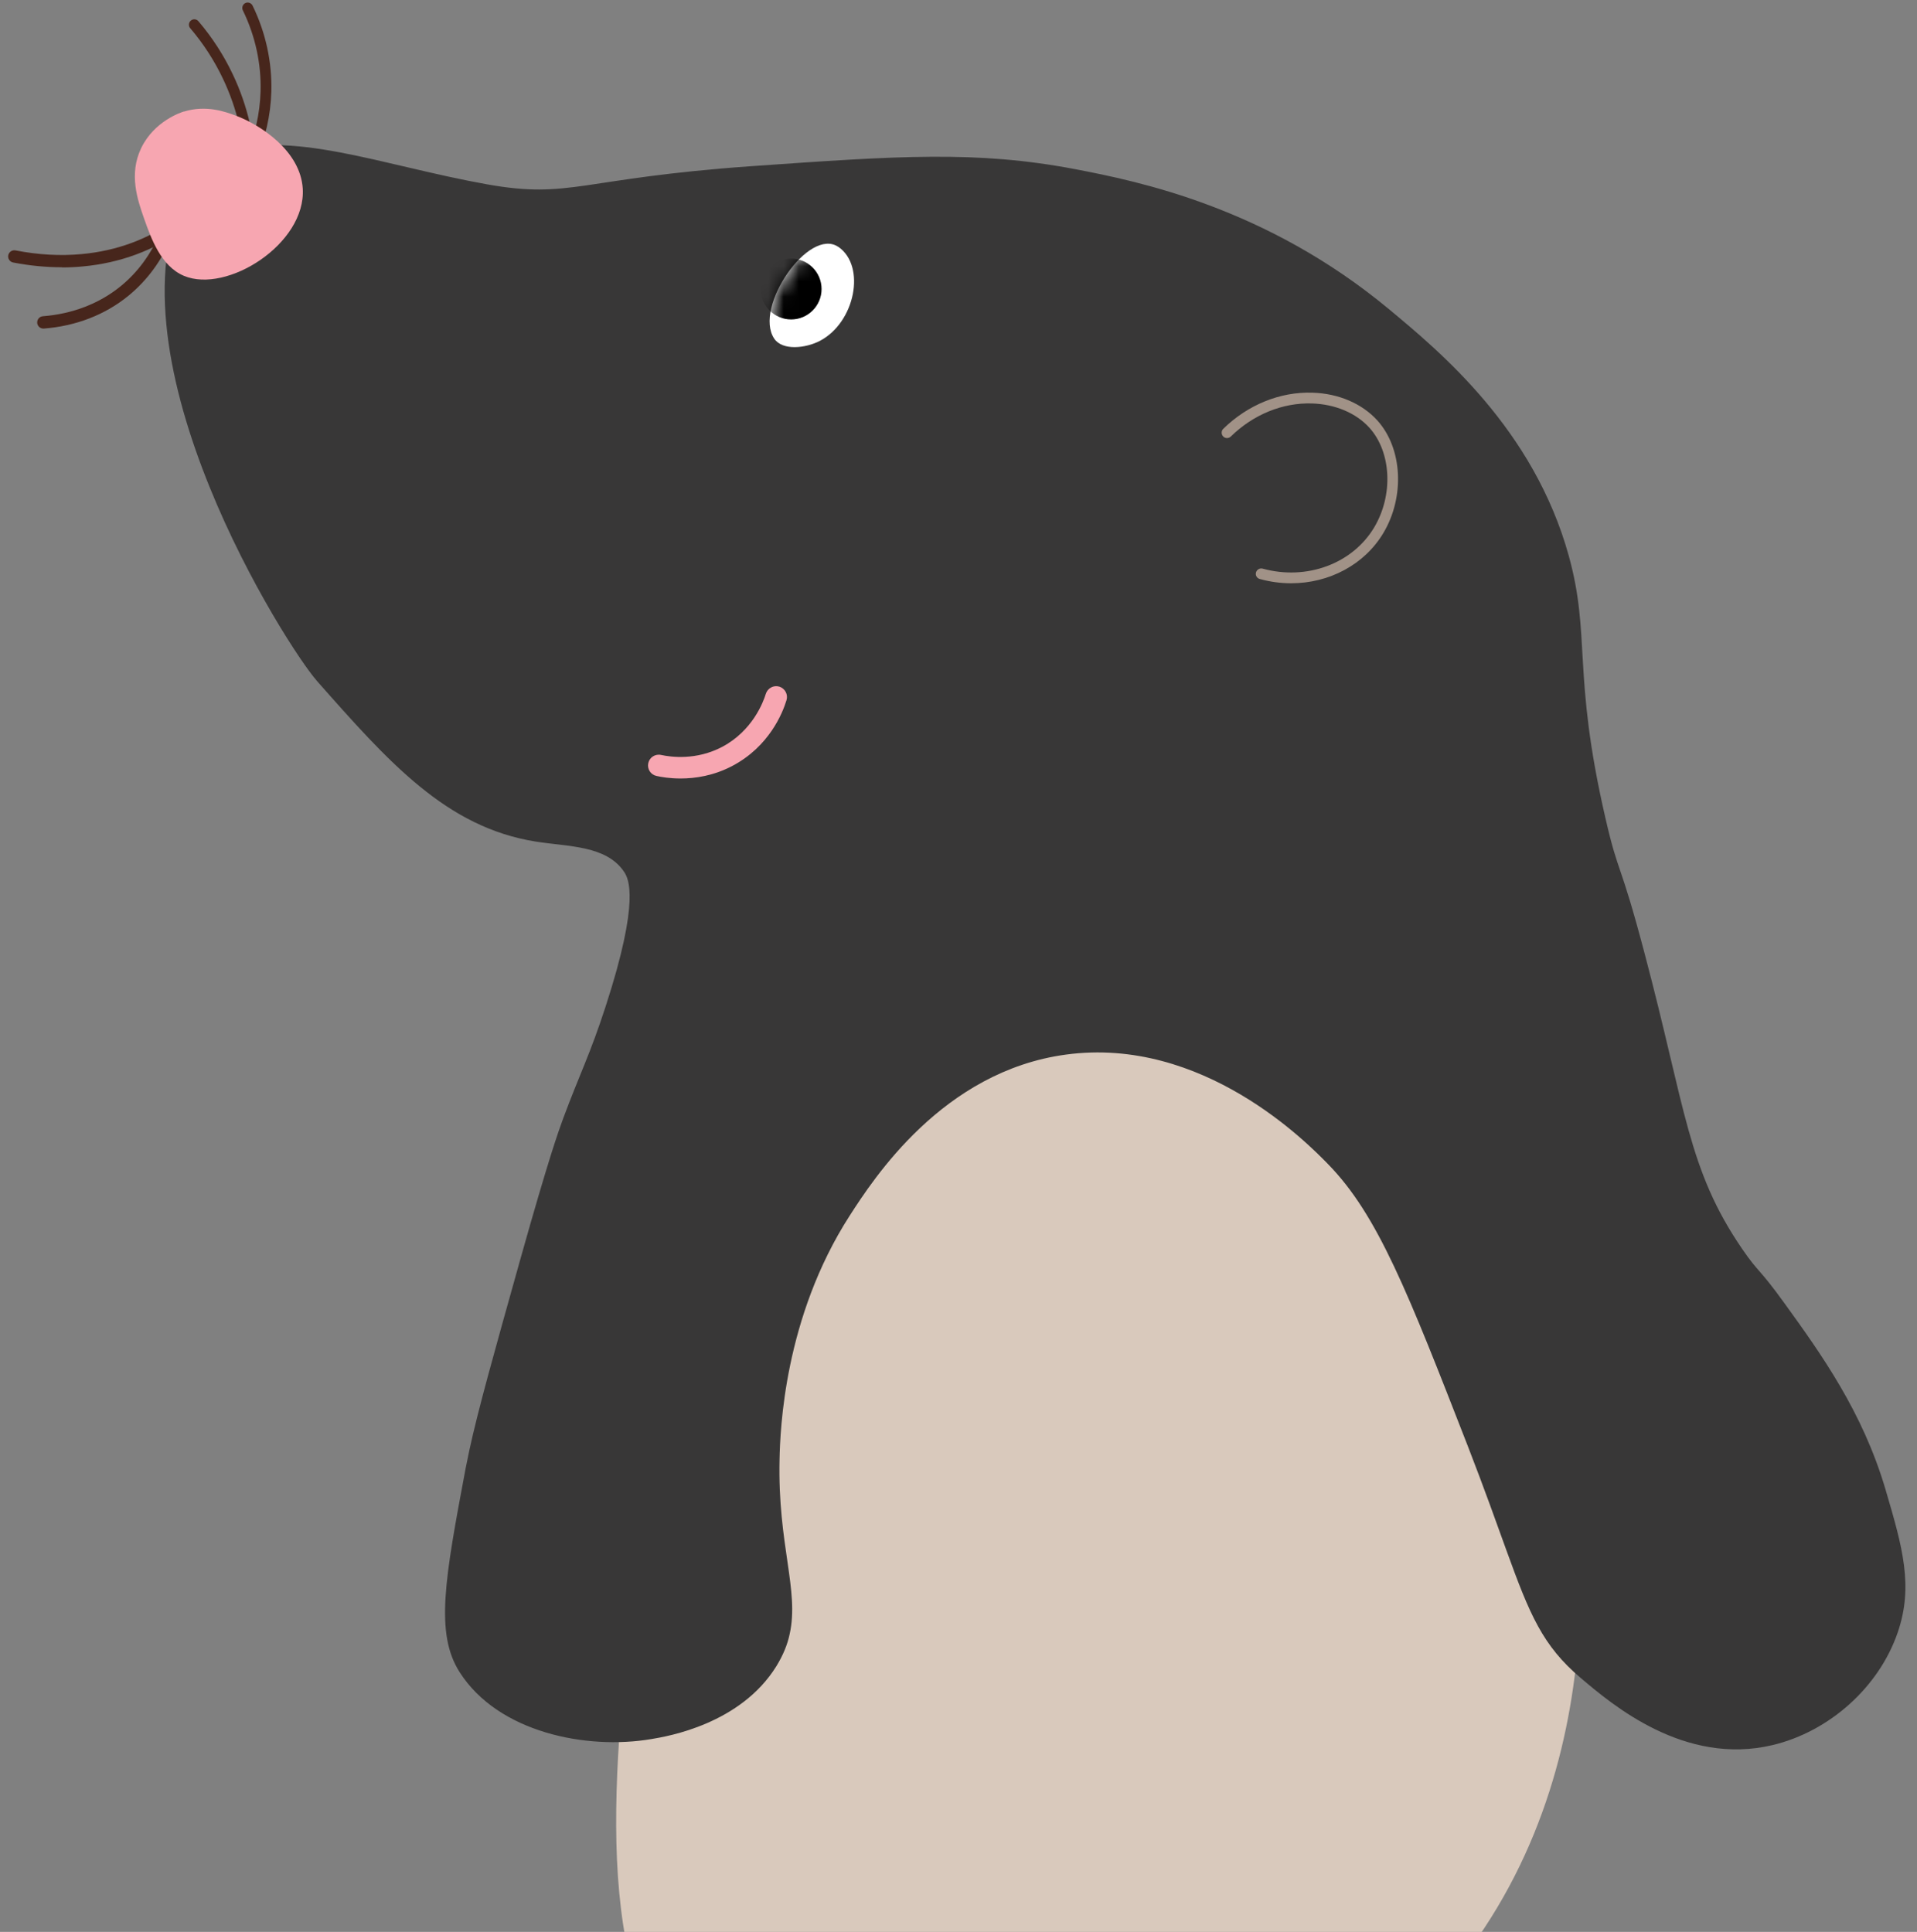 <svg width="126" height="127" viewBox="0 0 126 127" fill="none" xmlns="http://www.w3.org/2000/svg">
<rect x="0" y="0" width="126" height="127" fill="#808080" stroke="none"/>
<g clipPath="url(#clip0_968_4539)">
<path d="M86.282 68.389C99.533 75.736 102.182 90.153 103.103 95.19C103.829 99.156 106.673 117.777 93.894 131.389C81.526 144.556 58.146 149.182 47.035 138.99C38.888 131.513 40.166 118.664 41.428 105.989C42.707 93.145 44.662 73.539 59.451 66.587C71.965 60.707 85.28 67.832 86.288 68.389L86.282 68.389Z" fill="#D9C9BC"/>
</g>
<path d="M20.799 44.728C25.55 50.111 29.331 54.391 35.219 55.326C37.37 55.667 39.856 55.57 41.027 57.323C41.308 57.755 42.083 59.151 39.819 66.125C38.778 69.338 38.123 70.55 37.018 73.52C36.715 74.343 36.07 76.128 34.217 82.723C32.446 89.047 31.438 92.623 30.848 95.344C30.761 95.755 30.68 96.15 30.604 96.529C29.25 103.751 28.578 107.365 30.209 109.924C32.738 113.895 38.551 115.053 42.825 114.323C43.898 114.144 48.676 113.338 51.032 109.529C51.476 108.804 51.758 108.112 51.904 107.419C52.543 104.53 51.108 101.555 51.238 95.928C51.281 94.024 51.53 86.629 55.843 79.926C57.397 77.513 61.964 70.42 70.062 69.328C79.049 68.11 85.935 75.143 87.284 76.523C90.561 79.872 92.538 84.957 96.498 95.122C97.582 97.914 98.362 100.121 99.017 101.928C100.545 106.143 101.384 108.182 103.909 110.319C105.946 112.045 110.713 116.108 116.52 114.717C120.242 113.825 123.497 110.92 124.732 107.317C125.783 104.265 125.036 101.674 123.958 98.011C123.952 97.984 123.936 97.947 123.931 97.919C122.419 92.785 119.667 88.971 117.322 85.72C115.577 83.296 115.626 83.729 114.521 82.122C110.924 76.88 110.799 72.876 108.107 62.722C106.428 56.349 106.417 57.685 105.507 53.72C103.335 44.268 104.575 41.818 103.107 36.521C100.799 28.211 94.673 23.137 91.292 20.324C83.221 13.621 74.797 11.911 70.669 11.121C64.185 9.888 59.049 10.245 49.439 10.921C38.085 11.722 37.511 13.101 32.012 12.117C25.149 10.894 18.979 8.411 14.39 10.12C10.376 11.614 12.597 11.678 12.191 12.522C6.817 23.656 18.892 42.564 20.799 44.723L20.799 44.728Z" fill="#383737"/>
<path d="M16.476 10.775C16.611 10.775 16.741 10.694 16.801 10.564C17.44 9.119 17.787 7.594 17.835 6.03C17.889 4.088 17.462 2.13 16.6 0.366C16.514 0.193 16.297 0.117 16.123 0.204C15.95 0.29 15.874 0.501 15.961 0.68C16.773 2.341 17.18 4.186 17.126 6.014C17.082 7.486 16.757 8.925 16.156 10.283C16.075 10.461 16.156 10.672 16.335 10.748C16.384 10.77 16.432 10.78 16.476 10.78L16.476 10.775Z" fill="#47261C"/>
<path d="M16.48 11.873L16.485 11.873C16.68 11.873 16.837 11.711 16.832 11.516C16.794 9.179 16.279 6.939 15.293 4.873C14.703 3.628 13.945 2.454 13.04 1.394C12.915 1.242 12.688 1.226 12.541 1.356C12.395 1.48 12.374 1.708 12.504 1.854C13.365 2.865 14.091 3.985 14.654 5.175C15.597 7.156 16.09 9.293 16.122 11.527C16.122 11.722 16.285 11.873 16.474 11.873L16.48 11.873Z" fill="#47261C"/>
<path d="M2.841 21.6C2.841 21.6 2.863 21.6 2.873 21.6C4.992 21.438 6.915 20.692 8.442 19.442C9.672 18.436 10.625 17.137 11.281 15.585C11.367 15.379 11.27 15.141 11.064 15.054C10.858 14.968 10.62 15.065 10.533 15.271C9.932 16.704 9.06 17.895 7.933 18.814C6.535 19.956 4.769 20.637 2.819 20.789C2.597 20.805 2.429 21 2.445 21.227C2.462 21.438 2.64 21.6 2.852 21.6L2.841 21.6Z" fill="#47261C"/>
<path d="M4.069 17.581C4.535 17.581 4.99 17.559 5.44 17.516C7.893 17.289 10.104 16.472 12.021 15.087C12.2 14.957 12.243 14.703 12.108 14.519C11.978 14.335 11.723 14.297 11.539 14.427C9.746 15.725 7.666 16.493 5.364 16.704C3.971 16.834 2.509 16.753 1.019 16.461C0.797 16.418 0.586 16.564 0.542 16.78C0.499 17.002 0.645 17.213 0.862 17.256C1.945 17.467 3.018 17.57 4.064 17.57L4.069 17.581Z" fill="#47261C"/>
<path d="M55.112 16.233C56.938 17.51 56.196 21.2 53.894 22.406C52.967 22.893 51.429 23.072 50.887 22.26C49.506 20.199 53.179 14.886 55.112 16.239L55.112 16.233Z" fill="white"/>
<mask id="mask0_968_4539" style="mask-type:alpha" maskUnits="userSpaceOnUse" x="50" y="16" width="7" height="7">
<path d="M55.112 16.233C56.938 17.51 56.196 21.2 53.894 22.406C52.967 22.893 51.429 23.072 50.887 22.26C49.506 20.199 53.179 14.886 55.112 16.239L55.112 16.233Z" fill="white"/>
</mask>
<g mask="url(#mask0_968_4539)">
<circle cx="52" cy="19" r="2" fill="black"/>
</g>
<path d="M44.74 51.177C45.699 51.177 46.912 50.998 48.148 50.344C50.547 49.072 51.43 46.903 51.696 46.026C51.809 45.653 51.598 45.258 51.224 45.139C50.845 45.026 50.455 45.237 50.336 45.61C50.168 46.162 49.459 48.039 47.476 49.094C45.764 49.998 44.096 49.77 43.456 49.63C43.072 49.543 42.693 49.786 42.611 50.165C42.525 50.549 42.768 50.928 43.148 51.009C43.478 51.085 44.036 51.177 44.729 51.177L44.74 51.177Z" fill="#F7A6B1"/>
<path d="M12.088 7.329C11.915 7.383 10.143 7.951 9.282 9.731C8.448 11.462 9.049 13.166 9.482 14.4C9.921 15.639 10.571 17.494 12.088 18.133C14.905 19.323 20.122 16.034 19.899 12.398C19.748 9.926 17.137 8.216 15.495 7.599C14.78 7.334 13.545 6.891 12.093 7.334L12.088 7.329Z" fill="#F7A6B1"/>
<path d="M84.862 38.344C87.353 38.344 89.683 37.127 90.929 35.033C92.348 32.648 92.18 29.472 90.533 27.643C89.531 26.534 87.977 25.863 86.265 25.815C84.13 25.744 82.012 26.615 80.403 28.19C80.263 28.325 80.263 28.552 80.398 28.693C80.533 28.834 80.761 28.834 80.902 28.693C82.375 27.254 84.298 26.459 86.243 26.523C87.76 26.572 89.13 27.151 90.008 28.119C91.454 29.726 91.59 32.539 90.322 34.671C88.897 37.062 85.88 38.177 82.993 37.381C82.809 37.327 82.608 37.441 82.554 37.63C82.5 37.82 82.614 38.014 82.803 38.063C83.491 38.252 84.184 38.344 84.862 38.344Z" fill="#A19287"/>
<defs>
<clipPath id="clip0_968_4539">
<rect width="64" height="63" fill="white" transform="matrix(-1 1.25958e-08 1.25958e-08 1 104 64)"/>
</clipPath>
</defs>
</svg>
